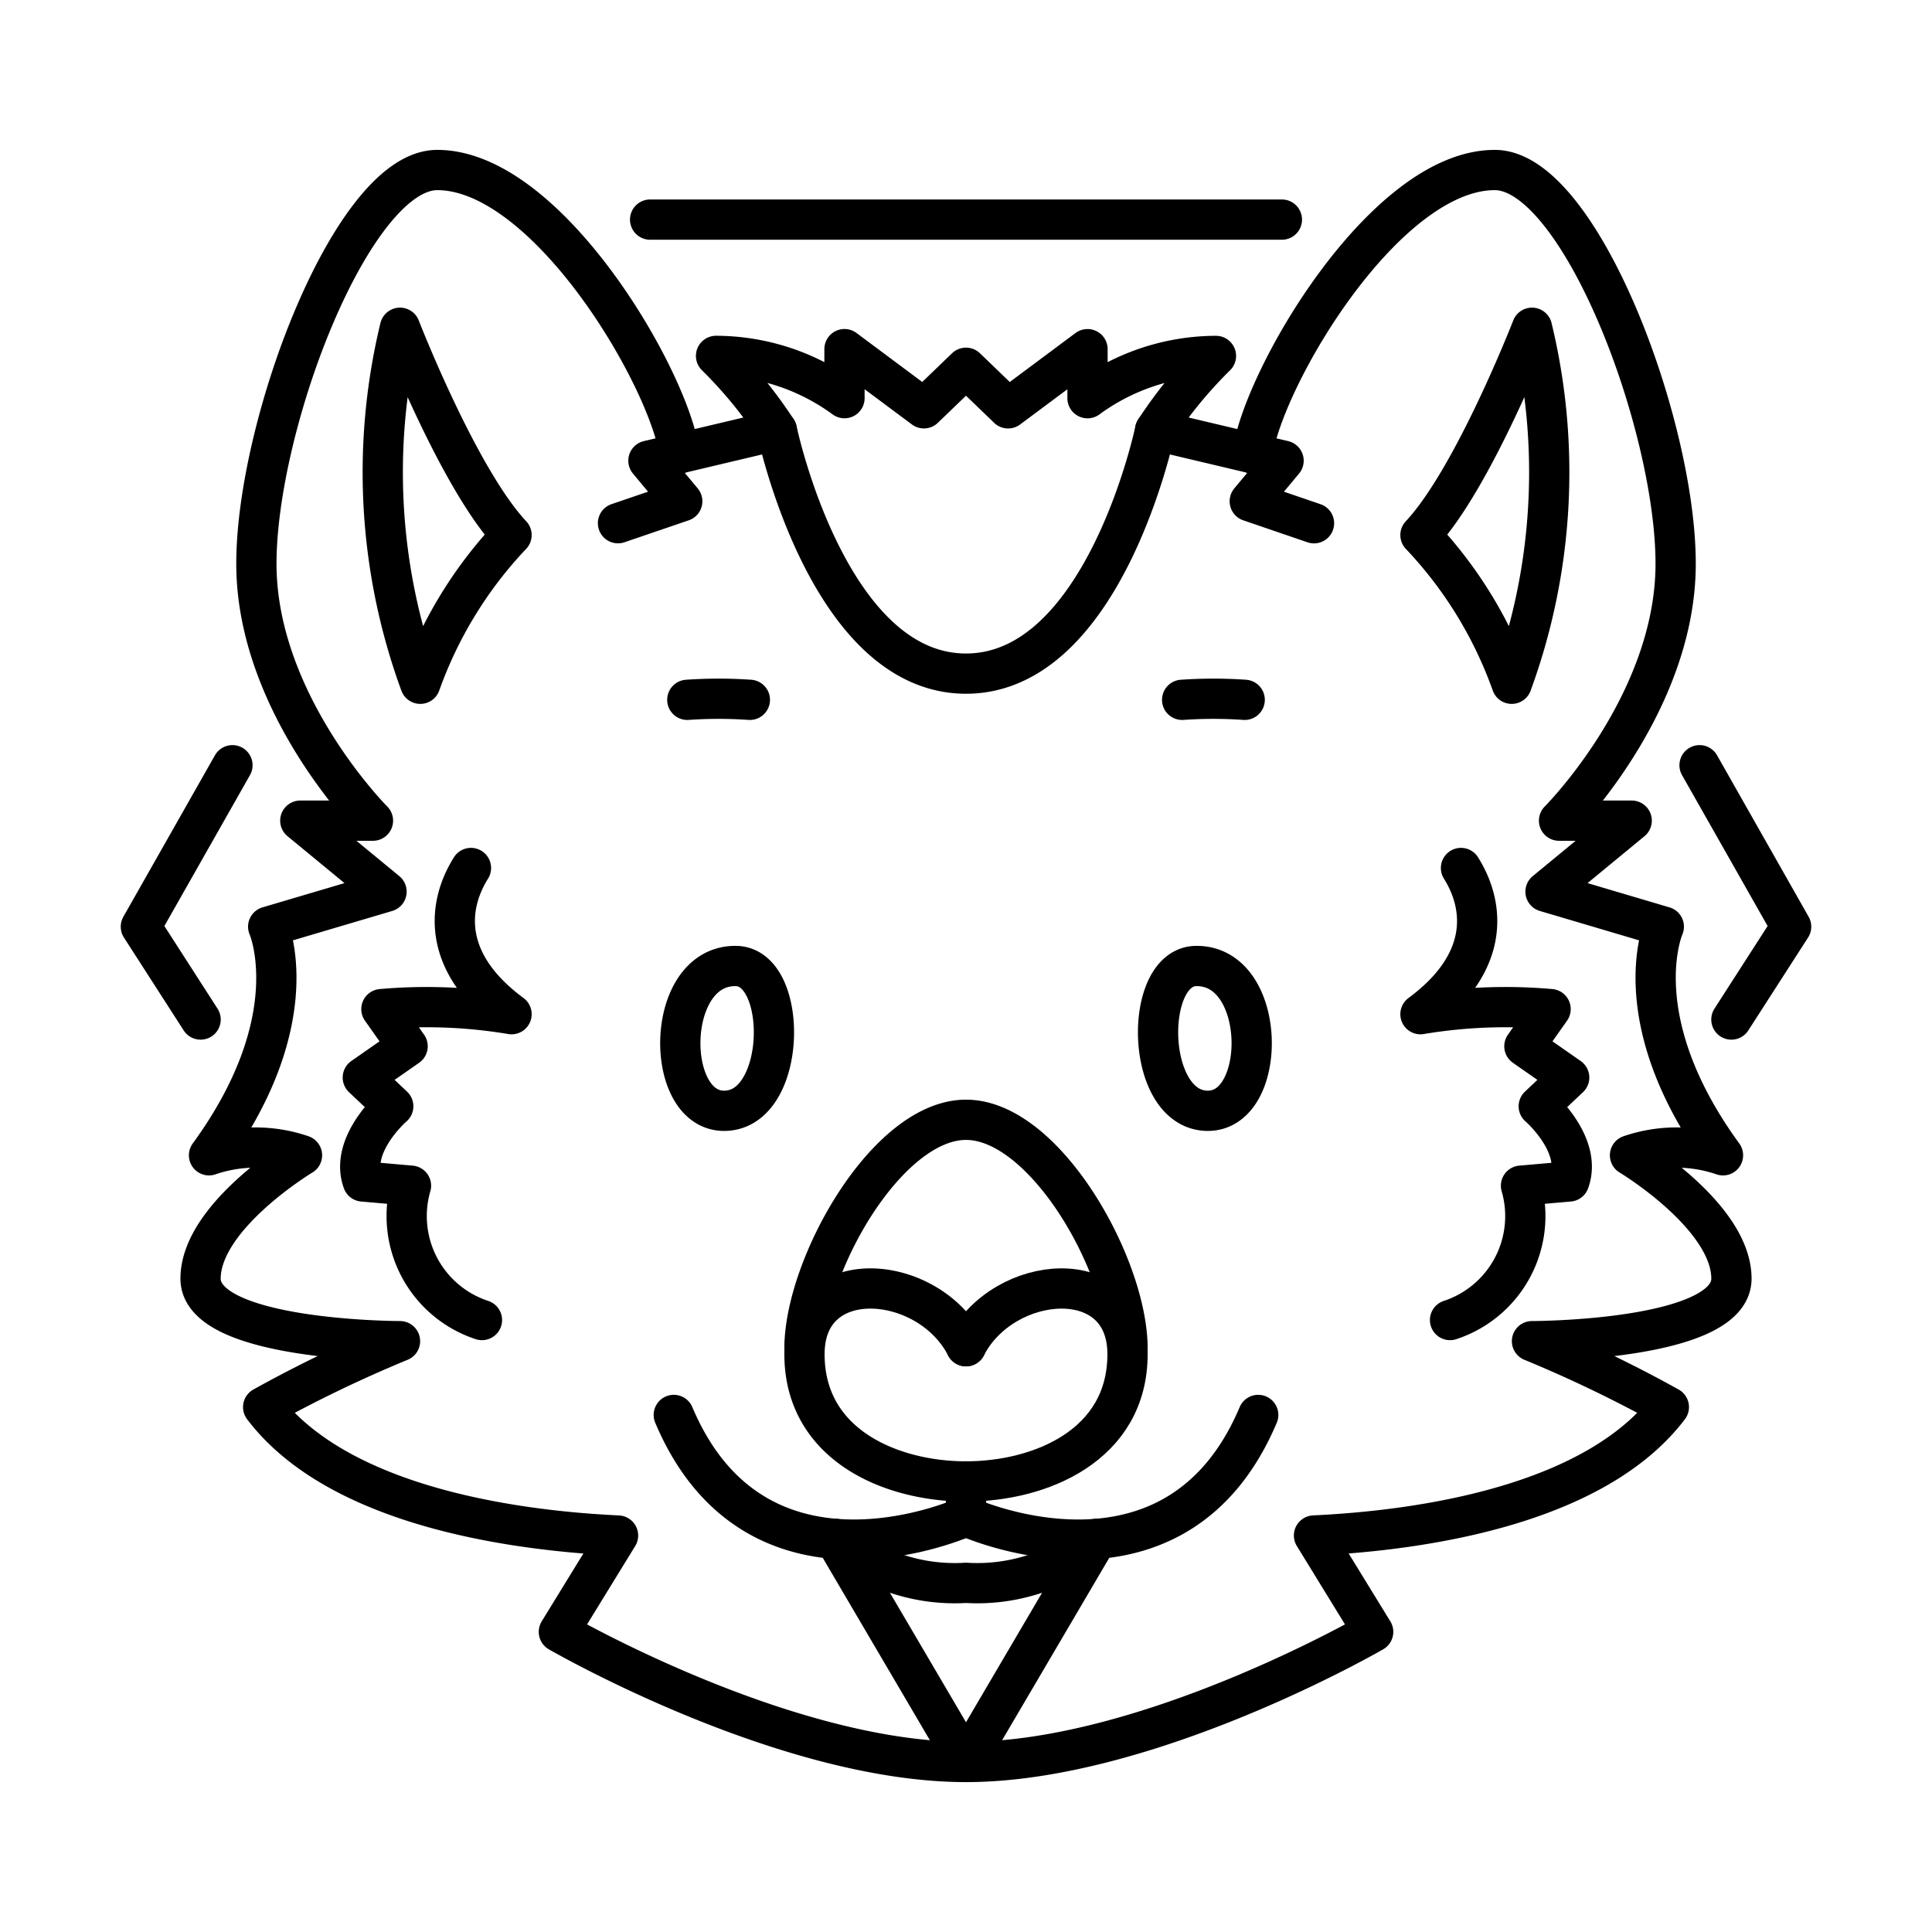 <svg xmlns="http://www.w3.org/2000/svg" xmlns:xlink="http://www.w3.org/1999/xlink" aria-hidden="true" role="img" class="iconify iconify--arcticons" width="1em" height="1em" preserveAspectRatio="xMidYMid meet" viewBox="0 0 48 48"><path fill="none" stroke="currentColor" stroke-linecap="round" stroke-linejoin="round" d="M5.775 19.012L3.5 23.023l1.484 2.307m13.646-7.943a11.286 11.286 0 0 0-1.554 0m-5.375 4.178c-.63 1.007-.671 2.393 1.008 3.632a12.817 12.817 0 0 0-3.233-.126l.651.923l-1.113.777l.756.714s-1.092.945-.756 1.868l1.197.105a2.718 2.718 0 0 0 1.763 3.338M24 36.806v.868s-5.189 2.379-7.26-2.52"></path><path fill="none" stroke="currentColor" stroke-linecap="round" stroke-linejoin="round" d="M24 33.447c-.934-1.82-4.013-2.071-4.013.196s2.166 3.163 4.013 3.163M9.938 8.143s1.456 3.75 2.771 5.15a10.48 10.48 0 0 0-2.267 3.695a15.27 15.27 0 0 1-.504-8.845ZM18.28 24c1.319.01 1.287 3.54-.253 3.597s-1.539-3.611.252-3.597Zm14.366-11l-1.596-.546l.84-1.008l-3.191-.756a11.202 11.202 0 0 1 1.511-1.847a5.423 5.423 0 0 0-3.191 1.05V8.675l-1.973 1.47L24 9.137l-1.046 1.007l-1.973-1.47v1.218a5.423 5.423 0 0 0-3.191-1.05a11.202 11.202 0 0 1 1.51 1.848l-3.19.756l.84 1.008l-1.596.545"></path><path fill="none" stroke="currentColor" stroke-linecap="round" stroke-linejoin="round" d="M31.118 11.263c.277-1.904 3.291-7.039 6.02-7.039c2.1 0 4.493 6.298 4.493 9.783s-2.897 6.382-2.897 6.382h1.805l-2.141 1.764l2.939.87s-1.008 2.278 1.47 5.68a3.56 3.56 0 0 0-2.31 0s2.52 1.511 2.52 3.065s-4.955 1.553-4.955 1.553a32.498 32.498 0 0 1 3.4 1.638c-1.847 2.435-6.13 3.065-8.816 3.19l1.47 2.394S28.538 43.776 24 43.776l3.257-5.545A4.567 4.567 0 0 1 24 39.325a4.567 4.567 0 0 1-3.257-1.094L24 43.776c-4.538 0-10.115-3.233-10.115-3.233l1.47-2.393c-2.687-.126-6.97-.756-8.817-3.191a32.498 32.498 0 0 1 3.4-1.638s-4.955 0-4.955-1.553s2.52-3.065 2.52-3.065a3.56 3.56 0 0 0-2.31 0c2.478-3.401 1.47-5.68 1.47-5.68l2.94-.87l-2.142-1.764h1.805S6.37 17.492 6.37 14.007s2.393-9.783 4.493-9.783c2.729 0 5.743 5.135 6.02 7.039m25.342 7.749l2.275 4.011l-1.484 2.307M31.848 5.456H16.152"></path><path fill="none" stroke="currentColor" stroke-linecap="round" stroke-linejoin="round" d="M29.37 17.387a11.286 11.286 0 0 1 1.554 0m5.374 4.178c.63 1.007.672 2.393-1.007 3.632a12.817 12.817 0 0 1 3.233-.126l-.651.923l1.113.777l-.756.714s1.092.945.756 1.868l-1.197.105a2.718 2.718 0 0 1-1.763 3.338M24 36.806v.868s5.189 2.379 7.26-2.52"></path><path fill="none" stroke="currentColor" stroke-linecap="round" stroke-linejoin="round" d="M24 33.447c.934-1.82 4.013-2.071 4.013.196S25.847 36.806 24 36.806"></path><path fill="none" stroke="currentColor" stroke-linecap="round" stroke-linejoin="round" d="M28.013 33.503c0-2.043-2.043-5.682-4.013-5.682s-4.013 3.639-4.013 5.682m18.075-25.36s-1.456 3.75-2.771 5.15a10.48 10.48 0 0 1 2.267 3.695a15.27 15.27 0 0 0 .504-8.845ZM29.72 24c-1.319.01-1.287 3.54.253 3.597s1.539-3.611-.252-3.597Zm-1.021-13.31s-1.26 6.046-4.699 6.046s-4.699-6.046-4.699-6.046"></path></svg>